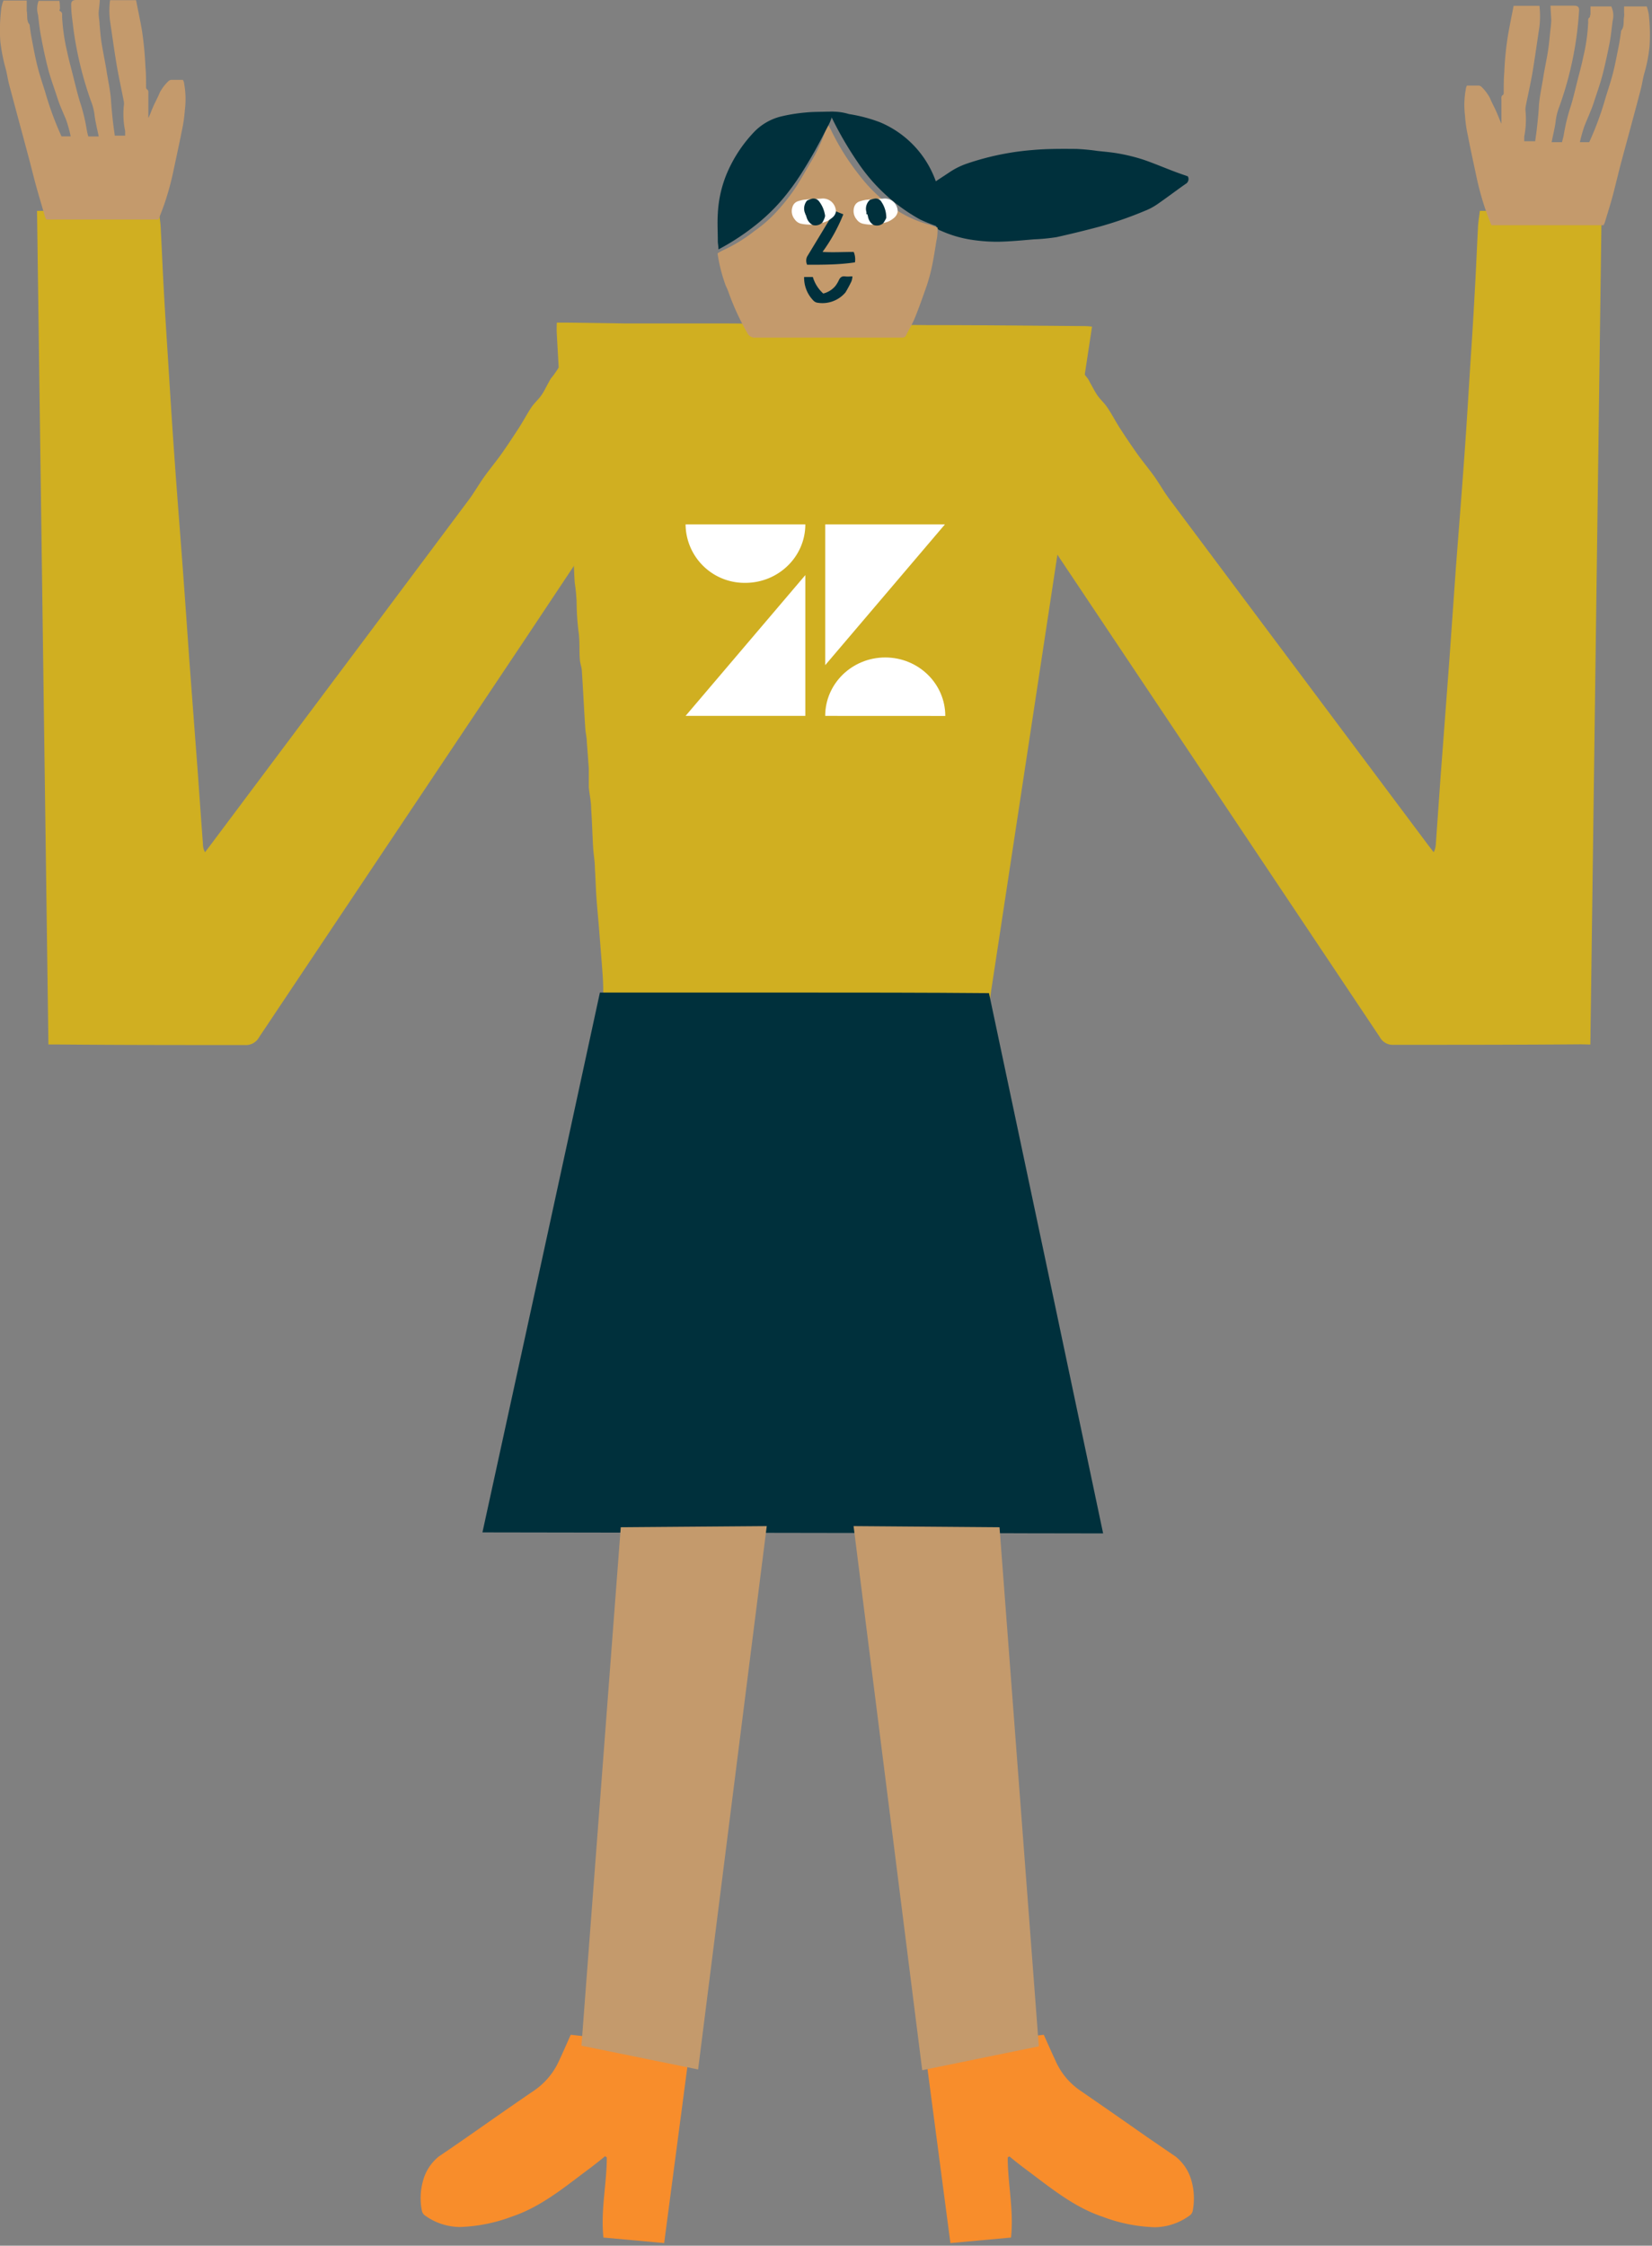 <svg xmlns="http://www.w3.org/2000/svg" xmlns:xlink="http://www.w3.org/1999/xlink" width="290" height="394" viewBox="0 0 290 394"><rect x="0" y="0" width="290" height="394" fill="#808080" stroke="none"/><defs><path id="y8l5a" d="M172.75 252.6h1.66l10.55.15h17.2c3.5 0 7.02.1 10.54.12 1.97 0 3.94-.09 5.92 0l19.32.17c8.98 0 17.98.1 26.94.17.53 0 1.04 0 1.82.1-6.1 40.12-12.15 80.06-18.25 120.07-22.4 0-44.74 0-67.18-.11-.25-1.2-.38-2.43-.38-3.66 0-1.5-.13-2.98-.24-4.47l-.5-6.33c-.15-1.82-.32-3.56-.45-5.36-.12-1.79-.16-3.42-.27-5.12 0-1.17-.22-2.32-.3-3.5-.14-2.33-.19-4.64-.36-6.98 0-1.25-.3-2.49-.41-3.75v-2.43-.81c-.11-1.57-.22-3.13-.35-4.7 0-.75-.2-1.5-.26-2.27-.22-3.35-.38-6.7-.6-10.04 0-.72-.31-1.41-.36-2.1-.13-1.56 0-3.13-.2-4.69a44.17 44.17 0 0 1-.37-5.49 29.8 29.8 0 0 0-.33-3.33c-.1-1.46-.14-2.92-.2-4.37 0-.59-.2-1.17-.24-1.83-.1-1.83-.14-3.66-.29-5.6-.14-1.93-.44-3.65-.58-5.36-.22-2.41-.35-4.86-.55-7.31-.13-1.7-.33-3.4-.46-5.12-.16-2.16-.27-4.32-.4-6.48l-.44-7.8c-.02-.59-.01-1.18.02-1.77z"/><path id="y8l5b" d="M216.37 296.9v24.7h-21.02z"/><path id="y8l5c" d="M216.37 288c0 5.67-4.72 10.26-10.54 10.26A10.35 10.35 0 0 1 195.35 288z"/><path id="y8l5d" d="M219.86 321.6c0-5.66 4.72-10.25 10.54-10.25 5.82 0 10.54 4.59 10.54 10.26z"/><path id="y8l5e" d="M219.86 312.7V288h21.02z"/><path id="y8l5f" d="M268.65 465.03l-108.96-.18c6.91-31.56 13.79-63.13 20.62-94.71h34.15c11.33 0 22.67 0 34.15.1 6.71 31.62 13.36 63.12 20.04 94.8z"/><path id="y8l5g" d="M83.5 379.27L81.5 233h21.37c.11.9.27 1.83.33 2.74.2 3.8.35 7.58.57 11.39.22 4.07.49 8.17.75 12.27.34 5.49.69 11.09 1.09 16.63.46 6.58.99 13.17 1.48 19.76.4 5.36.77 10.73 1.15 16.11l1.5 19.89c.29 4.11.58 8.21.89 12.33 0 .5.13.98.36 1.4l.84-1.1 30-40.05 15.52-20.75c.93-1.26 1.71-2.65 2.63-3.93.9-1.28 2.1-2.71 3.08-4.1.99-1.39 1.97-2.9 2.92-4.35.95-1.47 1.5-2.56 2.3-3.77.51-.75 1.19-1.34 1.72-2.07.53-.73.87-1.54 1.31-2.29.12-.24.25-.48.4-.71 1.54-1.83 2.5-4.11 4.03-6 .63-.79 1.21-1.6 1.83-2.5.18 2.19.37 4.3.53 6.4.53 6.67 1.02 13.33 1.53 20 .2 2.44.31 4.9.6 7.33.03.8-.28 1.58-.83 2.16l-12.63 18.97a353456.5 353456.5 0 0 0-46.29 69.22 2.63 2.63 0 0 1-2.48 1.37c-10.95 0-21.9 0-32.85-.1H83.5z"/><path id="y8l5h" d="M251.9 574.5c0 4.63 1.09 9.26.58 14.07l-10.64.97-4.5-34.17 20.89-2.38c.72 1.6 1.38 3.11 2.08 4.6a12.27 12.27 0 0 0 4.23 5.13c3.98 2.74 7.95 5.5 11.9 8.27l4.93 3.37a8.16 8.16 0 0 1 2.79 4.26c.49 1.74.55 3.57.2 5.34-.09.33-.3.61-.59.79a10.55 10.55 0 0 1-6.05 2.01c-3.13-.1-6.21-.72-9.13-1.83-5.18-1.72-9.38-5.27-13.74-8.5-.9-.68-1.83-1.4-2.63-2.09l-.33.16zm-70.38 0c0 4.63-1.1 9.26-.59 14.07l10.66.97 4.5-34.17-20.9-2.38c-.72 1.6-1.37 3.11-2.07 4.6a12.54 12.54 0 0 1-4.23 5.1c-4 2.72-7.94 5.49-11.92 8.27a454.56 454.56 0 0 1-4.9 3.36 8.16 8.16 0 0 0-2.8 4.26c-.5 1.74-.56 3.57-.2 5.34.08.33.28.61.56.8a10.65 10.65 0 0 0 6.08 2c3.12-.1 6.2-.71 9.13-1.82 5.18-1.72 9.38-5.27 13.74-8.51.9-.68 1.82-1.4 2.63-2.09l.3.2z"/><path id="y8l5i" d="M354.18 379.27L356.15 233h-21.37c-.1.92-.27 1.83-.32 2.74-.2 3.8-.35 7.58-.57 11.39-.22 4.08-.47 8.17-.75 12.27-.35 5.49-.67 11.09-1.08 16.63-.47 6.58-1 13.17-1.5 19.76l-1.14 16.11c-.5 6.62-.99 13.27-1.5 19.89l-.87 12.33c-.03.49-.15.97-.37 1.4l-.86-1.1-29.98-40.05-15.52-20.75c-.94-1.26-1.73-2.65-2.62-3.93-.9-1.28-2.1-2.71-3.09-4.1a129.2 129.2 0 0 1-2.94-4.35c-.95-1.47-1.47-2.56-2.3-3.77-.49-.73-1.18-1.34-1.7-2.07-.5-.73-.89-1.52-1.33-2.29a5.5 5.5 0 0 0-.4-.71c-1.51-1.83-2.5-4.11-4.03-6a52.82 52.82 0 0 1-1.82-2.5l-.53 6.4-1.54 20c-.18 2.44-.3 4.9-.6 7.33-.01.8.29 1.57.84 2.16l12.66 18.93 46.29 69.22a2.58 2.58 0 0 0 2.48 1.37c10.95 0 21.9 0 32.85-.09l1.64.04z"/><path id="y8l5j" d="M283.52 226.94a.99.99 0 0 1-.44 1.36c-1.66 1.17-3.27 2.39-4.93 3.54-.66.45-1.36.83-2.1 1.12a66.32 66.32 0 0 1-8.1 2.82c-2.48.66-4.98 1.27-7.49 1.83-1.3.2-2.6.33-3.92.38-2.06.17-4.14.38-6.2.42-1.53.02-3.06-.09-4.57-.31a20.6 20.6 0 0 1-5.67-1.65 1.1 1.1 0 0 1-.77-.82c-.45-2.28-.95-4.55-1.46-6.9l3.65-2.4a13.15 13.15 0 0 1 3.32-1.66 47.17 47.17 0 0 1 11.56-2.36c2.51-.22 5.05-.2 7.59-.18 1.22.06 2.44.17 3.65.35 1.27.14 2.55.24 3.81.47 1.44.26 2.86.61 4.25 1.06 2.34.8 4.62 1.83 6.94 2.62l.88.31z"/><path id="y8l5k" d="M200.96 240.45c.28-.18.56-.35.86-.49a27.44 27.44 0 0 0 5.66-3.46 23.06 23.06 0 0 0 3.25-2.74 34.25 34.25 0 0 0 4.01-4.96c1-1.6 1.93-3.26 2.9-4.88 1.13-1.93 2-4 2.61-6.15.19.26.36.53.51.8a42.4 42.4 0 0 0 4.91 7.94 27.87 27.87 0 0 0 5.31 5.36 20.42 20.42 0 0 0 6.96 3.5c.53.13 1.02.35 1.64.56 0 .8 0 1.58-.2 2.31-.24 1.52-.47 3.04-.79 4.54a30.33 30.33 0 0 1-.89 3.29c-.67 1.92-1.35 3.86-2.12 5.75-.42 1.04-1.02 1.97-1.51 2.98-.1.28-.4.46-.7.43h-25.73c-.61.07-1.2-.26-1.46-.82a43.17 43.17 0 0 1-3.23-6.97 11.8 11.8 0 0 0-.55-1.32 28.23 28.23 0 0 1-1.44-5.67z"/><path id="y8l5l" d="M201.12 239.76c0-.6-.11-1.03-.11-1.45 0-1.6-.11-3.24 0-4.83a20.9 20.9 0 0 1 1.5-6.84 24.19 24.19 0 0 1 4.98-7.6 9.86 9.86 0 0 1 4.47-2.57c1.46-.36 2.95-.6 4.45-.73 1.26-.13 2.54-.11 3.82-.15h1.05a9.1 9.1 0 0 1-.76 2.2c-1.08 2.08-2.14 4.17-3.33 6.16-1.18 2-2.22 3.66-3.44 5.25a33 33 0 0 1-5.79 6.04 41.82 41.82 0 0 1-6.84 4.52z"/><path id="y8l5m" d="M220.5 215.61a9.76 9.76 0 0 1 3.52.4c1.87.29 3.7.77 5.48 1.45a17.6 17.6 0 0 1 10.58 13.52c.27 1.5.45 3 .55 4.52 0 .19-.03.38-.09.56a32.55 32.55 0 0 1-3.98-1.53 31.42 31.42 0 0 1-10.95-10 62.23 62.23 0 0 1-4.67-8.04c-.24-.25-.31-.55-.44-.88z"/><path id="y8l5n" d="M216.16 244.6h1.53a6.31 6.31 0 0 0 1.83 2.9 4.1 4.1 0 0 0 2.08-1.27c.24-.3.45-.64.62-.99.22-.51.5-.82 1.11-.75.63.07.79 0 1.3 0 0 .3-.06.59-.16.86-.31.66-.66 1.3-1.04 1.94a5.3 5.3 0 0 1-5.04 1.8c-.27-.07-.5-.22-.68-.44a5.7 5.7 0 0 1-1.55-4.05zm.53-2.15a1.67 1.67 0 0 1 0-1.44l4.85-8 1.5.59a30.2 30.2 0 0 1-3.65 6.6c1.82.11 3.64 0 5.47 0 .25.58.32 1.21.22 1.83-2.77.42-5.54.42-8.39.42z"/><path id="y8l5o" d="M230 230.85a2.26 2.26 0 0 1 2.58 2.34c-.1.43-.33.8-.68 1.07a3.8 3.8 0 0 1-1.71.84 7.28 7.28 0 0 1-3.65.16 1.82 1.82 0 0 1-1.15-.75 2.3 2.3 0 0 1-.42-2.25c.16-.47.54-.82 1.02-.95.36-.12.72-.2 1.1-.26 1.02-.09 1.97-.12 2.92-.2z"/><path id="y8l5p" d="M227.1 233.59v-.37c-.22-.73-.02-1.51.5-2.05a.53.53 0 0 1 .26-.15c.24-.08.48-.14.73-.18.48-.06.95.19 1.17.62a4.87 4.87 0 0 1 .82 2.78c-.15.32-.33.63-.53.92a1.7 1.7 0 0 1-1.7.31c-.5-.3-.84-.8-.96-1.37a5.24 5.24 0 0 0-.13-.51h-.17z"/><path id="y8l5q" d="M219.13 230.85a2.28 2.28 0 0 1 2.6 2.34c-.1.43-.34.8-.7 1.05-.49.42-1.07.71-1.7.86-1.19.35-2.44.4-3.65.16a1.82 1.82 0 0 1-1.15-.75 2.27 2.27 0 0 1-.4-2.25c.15-.47.53-.84 1-.97.36-.12.72-.2 1.1-.26 1.02-.09 2.06-.12 2.9-.18z"/><path id="y8l5r" d="M216.42 233.7a2.68 2.68 0 0 0-.12-.35c-.27-.7-.14-1.5.32-2.1a.71.71 0 0 1 .26-.15c.23-.1.47-.18.71-.25.47-.08.95.12 1.22.51.5.66.84 1.43.99 2.25.05.16.05.32 0 .48-.1.33-.25.65-.44.95a1.7 1.7 0 0 1-1.66.45c-.51-.26-.9-.72-1.08-1.28l-.16-.5h-.04z"/><path id="y8l5s" d="M92.53 196H88.4c-.71 0-.95.26-.9.99 0 1.32.23 2.63.37 3.93a62.53 62.53 0 0 0 3.1 12.82c.33.82.54 1.67.64 2.55.15 1.19.46 2.36.72 3.65H90.5c-.13-.45-.23-.9-.31-1.37a30.27 30.27 0 0 0-1.19-4.8c-.47-1.56-.84-3.15-1.24-4.73-.4-1.57-.7-2.65-.98-3.98a34.69 34.69 0 0 1-.88-6.13c0-.33.1-.7-.27-.92-.37-.22-.11-.29-.11-.46 0-.45 0-.91-.1-1.4h-3.64a3.8 3.8 0 0 0-.1 2.47c.15 1.26.28 2.52.52 3.76.34 1.83.75 3.81 1.24 5.7.5 1.88 1.06 3.3 1.59 4.97.53 1.66 1.05 2.67 1.6 4.03.31.93.58 1.88.78 2.85H85.8a55.64 55.64 0 0 1-2.86-7.76c-.46-1.46-.95-2.93-1.34-4.43-.38-1.5-.73-3.33-1.04-5-.16-.78-.25-1.54-.36-2.31a.2.2 0 0 0 0-.1c-.62-.7-.33-1.62-.51-2.45v-1.79H75.6a6.6 6.6 0 0 0-.38 1.43c-.23 1.88-.29 3.79-.17 5.69.17 1.53.46 3.04.86 4.53.3 1 .42 2.02.67 3 1.12 4.23 2.27 8.46 3.4 12.68.49 1.83.93 3.66 1.44 5.5.51 1.82.99 3.4 1.48 5.1l.22.5h19.7c.34-.87.72-1.82 1.03-2.72.68-2 1.24-4.05 1.66-6.13.48-2.28.99-4.57 1.44-6.86.25-1.15.41-2.32.5-3.5.2-1.59.15-3.2-.15-4.78 0-.17-.13-.34-.18-.52h-1.94a.82.82 0 0 0-.58.2 7.86 7.86 0 0 0-1.53 1.98c-.39.97-.9 1.83-1.32 2.85-.24.55-.42 1.12-.71 1.67v-4.17c0-.33.1-.7-.3-.9 0 0-.1-.2-.1-.3 0-1.24 0-2.46-.11-3.65-.1-2.23-.31-4.46-.66-6.66-.3-1.66-.66-3.31-.98-5h-4.57a14.1 14.1 0 0 0 0 3.66c.39 2.64.75 5.3 1.2 7.93.36 2.06.81 4.1 1.21 6.14.05.29.05.58 0 .86-.14 1.46-.06 2.93.24 4.36v.82h-1.82c-.11-.88-.26-1.83-.35-2.69a87.82 87.82 0 0 1-.31-3.42c-.11-1.83-.55-3.66-.82-5.49-.24-1.42-.53-2.83-.77-4.24-.24-1.41-.3-2.4-.42-3.66 0-.62-.15-1.26-.16-1.83-.02-.57.16-1.5.2-2.47zm254.65 1h4.14c.7 0 .93.26.87.97a60.3 60.3 0 0 1-3.47 16.77 9.98 9.98 0 0 0-.63 2.55c-.15 1.19-.46 2.36-.71 3.66h1.82c.1-.46.26-.92.33-1.4.27-1.62.66-3.23 1.17-4.8.49-1.54.84-3.13 1.24-4.7.4-1.58.71-2.66.98-4 .49-2.01.78-4.06.88-6.12 0-.33-.1-.7.3-.91 0 0 0-.3.1-.46v-1.43h3.65c.37.8.46 1.68.24 2.53-.17 1.26-.28 2.52-.51 3.75a100.4 100.4 0 0 1-1.26 5.7c-.5 1.89-1.04 3.31-1.57 4.98-.46 1.37-1.08 2.67-1.6 4-.33.94-.6 1.89-.81 2.86h1.64a54.2 54.2 0 0 0 2.85-7.74c.45-1.48.95-2.93 1.33-4.43.38-1.5.73-3.34 1.06-5.02.14-.75.24-1.52.36-2.3v-.08c.63-.72.35-1.65.52-2.45a2.8 2.8 0 0 0 0-.68v-1.12h3.98c.16.47.28.94.36 1.43.2 1.84.25 3.7.13 5.54a25.54 25.54 0 0 1-.86 4.56c-.3.98-.42 2-.68 3-1.1 4.22-2.26 8.44-3.4 12.67-.48 1.83-.92 3.66-1.41 5.58-.5 1.92-.99 3.4-1.5 5.1l-.22.5h-19.7c-.34-.87-.72-1.83-1.03-2.73-.68-2-1.23-4.04-1.66-6.11-.48-2.29-.99-4.57-1.43-6.88-.26-1.14-.43-2.3-.5-3.47-.2-1.6-.15-3.21.16-4.8 0-.16.1-.32.16-.5h1.93c.22-.03.43.04.6.18a7.83 7.83 0 0 1 1.52 2c.4.96.9 1.82 1.32 2.84.23.53.42 1.1.7 1.67v-4.17c0-.33-.1-.7.3-.9.07-.09.1-.2.1-.3 0-1.23 0-2.46.1-3.67.09-2.23.31-4.46.68-6.67.29-1.65.63-3.3.96-4.98h4.53c.14 1.22.14 2.45 0 3.66-.4 2.63-.77 5.29-1.2 7.92-.35 2.05-.83 4.1-1.23 6.15a3.4 3.4 0 0 0 0 .86c.12 1.45.05 2.92-.24 4.35v.82h1.92c.13-.88.26-1.83.35-2.69.09-.86.25-2.26.3-3.42.12-1.83.56-3.65.83-5.48.24-1.41.55-2.82.77-4.23.21-1.4.29-2.4.42-3.66.08-.6.14-1.21.16-1.82-.04-.72-.1-1.5-.14-2.47z"/><path id="y8l5t" d="M224.84 463.75l25.62.2 6.9 91.07-20.47 4.19"/><path id="y8l5u" d="M209.6 463.75l-25.63.2-6.9 90.96 20.48 4.17"/></defs><g><g transform="translate(-75 -196)"><g><use fill="#d0af21" xlink:href="#y8l5a"/></g><g><g><g><use fill="#fff" xlink:href="#y8l5b"/></g><g><use fill="#fff" xlink:href="#y8l5c"/></g><g><use fill="#fff" xlink:href="#y8l5d"/></g><g><use fill="#fff" xlink:href="#y8l5e"/></g></g></g><g><use fill="#00303c" xlink:href="#y8l5f"/></g><g><use fill="#d0af21" xlink:href="#y8l5g"/></g><g><use fill="#f88d2b" xlink:href="#y8l5h"/></g><g><use fill="#d0af21" xlink:href="#y8l5i"/></g><g><use fill="#00303c" xlink:href="#y8l5j"/></g><g><use fill="#c49a6c" xlink:href="#y8l5k"/></g><g><use fill="#00303c" xlink:href="#y8l5l"/></g><g><use fill="#00303c" xlink:href="#y8l5m"/></g><g><use fill="#00303c" xlink:href="#y8l5n"/></g><g><use fill="#fff" xlink:href="#y8l5o"/></g><g><use fill="#00303c" xlink:href="#y8l5p"/></g><g><use fill="#fff" xlink:href="#y8l5q"/></g><g><use fill="#00303c" xlink:href="#y8l5r"/></g><g><use fill="#c49a6c" xlink:href="#y8l5s"/></g><g><use fill="#c49a6c" xlink:href="#y8l5t"/></g><g><use fill="#c49a6c" xlink:href="#y8l5u"/></g></g></g></svg>